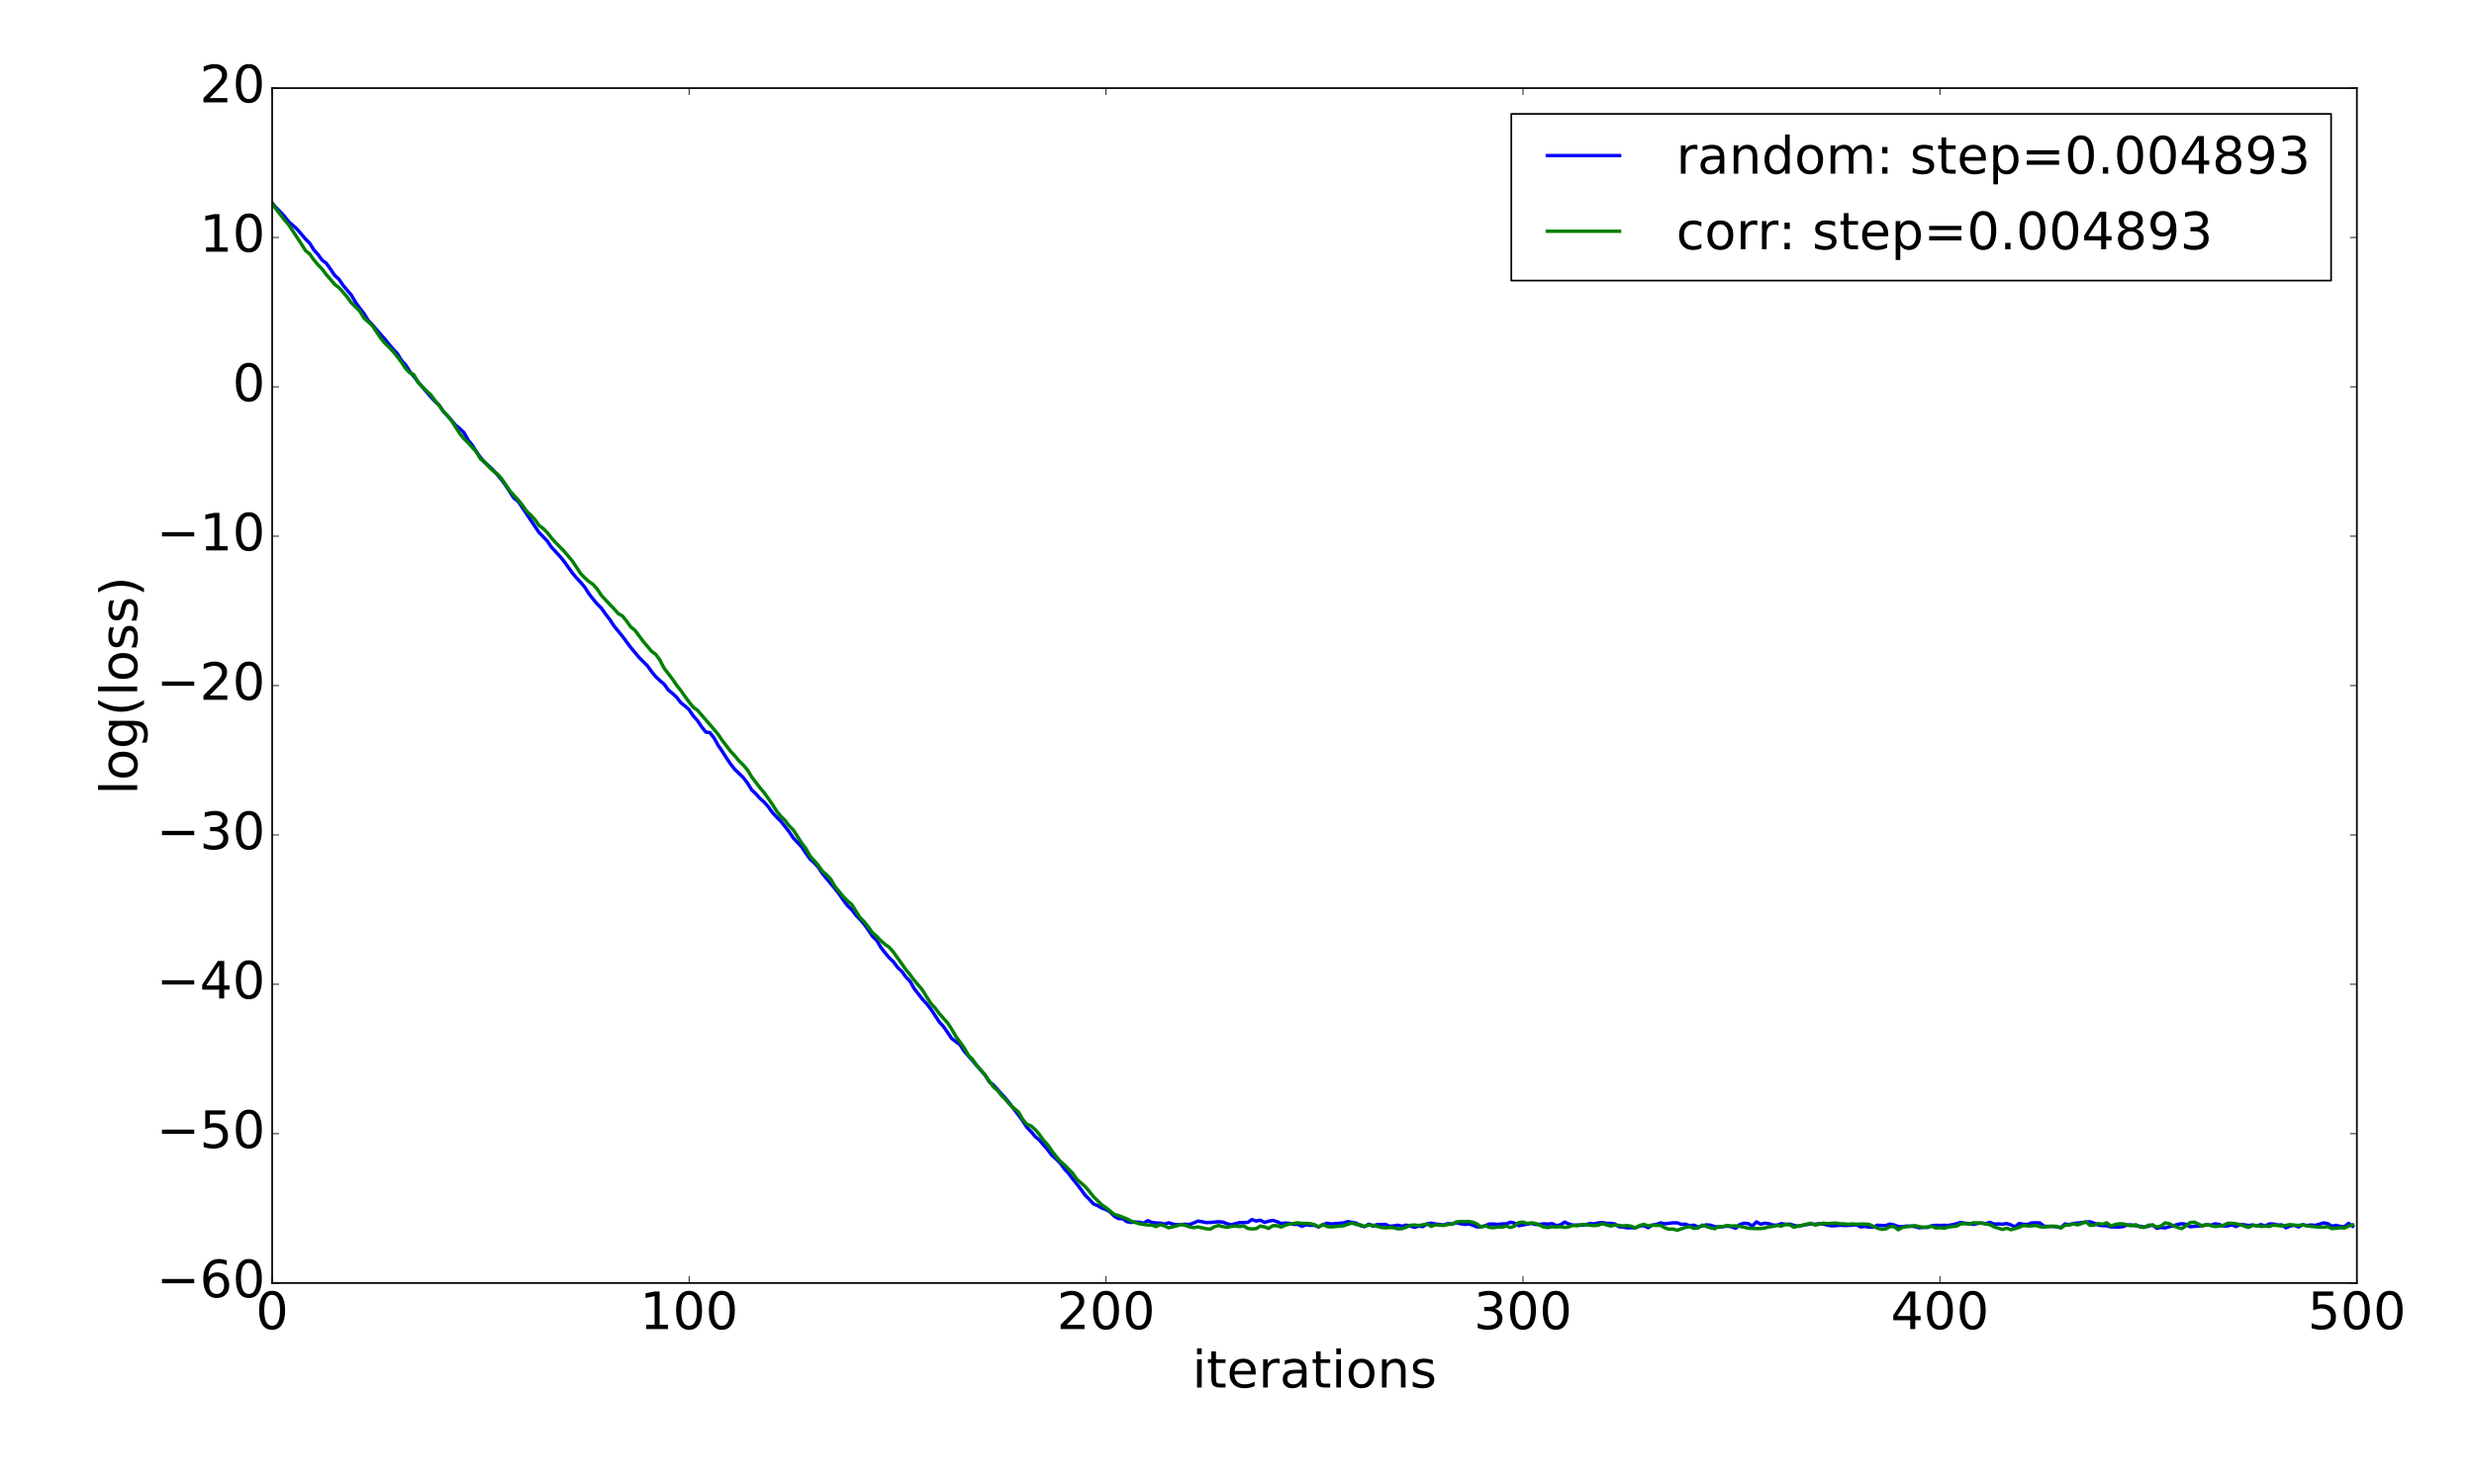 <?xml version="1.0" encoding="utf-8" standalone="no"?>
<!DOCTYPE svg PUBLIC "-//W3C//DTD SVG 1.1//EN"
  "http://www.w3.org/Graphics/SVG/1.1/DTD/svg11.dtd">
<!-- Created with matplotlib (http://matplotlib.org/) -->
<svg height="864pt" version="1.1" viewBox="0 0 1440 864" width="1440pt" xmlns="http://www.w3.org/2000/svg" xmlns:xlink="http://www.w3.org/1999/xlink">
 <defs>
  <style type="text/css">
*{stroke-linecap:butt;stroke-linejoin:round;stroke-miterlimit:100000;}
  </style>
 </defs>
 <g id="figure_1">
  <g id="patch_1">
   <path d="M 0 864 
L 1440 864 
L 1440 0 
L 0 0 
z
" style="fill:#ffffff;"/>
  </g>
  <g id="axes_1">
   <g id="patch_2">
    <path d="M 158.4 747 
L 1371.825 747 
L 1371.825 51.3 
L 158.4 51.3 
z
" style="fill:#ffffff;"/>
   </g>
   <g id="line2d_1">
    <path clip-path="url(#p24ae4bb90f)" d="M 158.4 118.222 
L 160.827 121.03 
L 163.254 123.425 
L 165.681 126.083 
L 168.107 129.205 
L 170.534 131.248 
L 172.961 133.462 
L 177.815 139.169 
L 180.242 141.597 
L 182.668 145.483 
L 185.095 148.169 
L 187.522 151.5 
L 189.949 153.28 
L 192.376 156.697 
L 194.803 160.311 
L 197.23 162.505 
L 199.656 166.056 
L 204.51 171.824 
L 206.937 175.972 
L 209.364 179.309 
L 211.791 182.446 
L 214.218 186.424 
L 216.644 188.962 
L 221.498 194.665 
L 223.925 197.322 
L 226.352 200.385 
L 228.779 203.179 
L 231.206 205.751 
L 233.632 209.755 
L 236.059 212.415 
L 238.486 216.216 
L 240.913 219.219 
L 243.34 222.407 
L 250.62 230.924 
L 253.047 233.587 
L 255.474 235.706 
L 257.901 239.373 
L 262.755 244.609 
L 265.181 247.597 
L 267.608 249.491 
L 270.035 251.86 
L 272.462 256.24 
L 274.889 259.123 
L 277.316 263.087 
L 279.743 266.411 
L 282.169 269.353 
L 284.596 271.333 
L 287.023 273.666 
L 289.45 276.367 
L 291.877 279.294 
L 294.304 282.663 
L 299.157 290.066 
L 301.584 291.851 
L 311.292 306.401 
L 313.718 309.972 
L 318.572 314.988 
L 320.999 318.593 
L 325.853 323.849 
L 328.279 326.795 
L 333.133 333.584 
L 335.56 336.454 
L 337.987 339.051 
L 340.414 341.932 
L 342.841 345.765 
L 345.267 348.884 
L 347.694 351.783 
L 350.121 354.178 
L 352.548 357.635 
L 354.975 360.764 
L 357.402 364.479 
L 362.255 370.398 
L 367.109 376.948 
L 371.963 382.761 
L 376.817 387.592 
L 379.243 390.998 
L 381.67 393.964 
L 384.097 396.26 
L 386.524 398.268 
L 388.951 401.659 
L 391.378 403.689 
L 393.804 405.924 
L 396.231 409.04 
L 398.658 411.018 
L 401.085 413.185 
L 403.512 416.842 
L 405.939 419.514 
L 408.366 423.143 
L 410.792 426.195 
L 413.219 426.556 
L 415.646 429.733 
L 418.073 434.058 
L 420.5 437.573 
L 422.927 441.423 
L 425.353 444.972 
L 427.78 448.068 
L 430.207 450.301 
L 432.634 452.705 
L 435.061 455.887 
L 437.488 459.827 
L 439.915 462.111 
L 442.341 464.805 
L 444.768 466.966 
L 447.195 469.723 
L 449.622 473.097 
L 452.049 475.732 
L 454.476 478.117 
L 459.329 484.278 
L 461.756 487.897 
L 466.61 493.073 
L 469.037 496.738 
L 471.464 500.12 
L 473.89 502.322 
L 476.317 504.917 
L 478.744 508.705 
L 486.025 517.443 
L 488.452 520.563 
L 490.878 524.075 
L 493.305 527.261 
L 495.732 529.586 
L 498.159 532.825 
L 500.586 535.321 
L 503.013 538.123 
L 505.44 541.531 
L 507.866 545.153 
L 510.293 547.487 
L 512.72 551.614 
L 515.147 554.727 
L 517.574 557.614 
L 520.001 559.96 
L 522.428 563.24 
L 524.854 565.489 
L 527.281 568.825 
L 529.708 571.341 
L 532.135 575.614 
L 536.989 581.832 
L 539.415 584.445 
L 541.842 587.573 
L 546.696 594.943 
L 549.123 597.608 
L 553.977 604.658 
L 558.83 608.315 
L 561.257 612.085 
L 566.111 617.543 
L 568.538 620.506 
L 570.965 623.127 
L 573.391 626.026 
L 575.818 629.855 
L 578.245 631.728 
L 585.526 639.748 
L 587.952 642.802 
L 595.233 652.498 
L 597.66 656.285 
L 600.087 658.77 
L 602.514 661.664 
L 604.94 663.744 
L 609.794 669.393 
L 612.221 672.599 
L 614.648 674.769 
L 617.075 677.133 
L 619.501 680.517 
L 621.928 683.134 
L 624.355 686.35 
L 626.782 689.34 
L 629.209 692.514 
L 631.636 695.879 
L 634.063 698.276 
L 636.489 700.948 
L 638.916 701.954 
L 641.343 703.371 
L 643.77 704.239 
L 646.197 705.634 
L 648.624 708.13 
L 651.051 709.48 
L 653.477 709.515 
L 655.904 711.283 
L 658.331 711.696 
L 660.758 711.481 
L 663.185 711.578 
L 665.612 712.159 
L 668.038 710.691 
L 670.465 711.726 
L 672.892 712.012 
L 675.319 712.115 
L 677.746 712.723 
L 680.173 711.921 
L 682.6 712.646 
L 685.026 713.048 
L 689.88 712.769 
L 692.307 712.926 
L 694.734 712.054 
L 697.161 710.977 
L 699.588 711.271 
L 702.014 711.781 
L 704.441 711.738 
L 709.295 711.31 
L 711.722 711.505 
L 714.149 712.441 
L 716.576 713.086 
L 721.429 711.813 
L 723.856 711.831 
L 726.283 711.666 
L 728.71 710.039 
L 731.137 710.879 
L 733.563 710.411 
L 735.99 711.68 
L 738.417 710.978 
L 740.844 710.528 
L 743.271 711.255 
L 745.698 712.311 
L 748.125 712.072 
L 750.551 712.278 
L 752.978 712.849 
L 755.405 712.829 
L 757.832 713.966 
L 760.259 713.05 
L 762.686 713.381 
L 765.112 713.403 
L 767.539 714.352 
L 769.966 713.035 
L 772.393 712.18 
L 774.82 712.621 
L 779.674 712.172 
L 782.1 711.973 
L 784.527 711.22 
L 789.381 712.137 
L 791.808 713.583 
L 794.235 714.175 
L 796.662 712.734 
L 799.088 713.849 
L 801.515 712.951 
L 803.942 712.955 
L 806.369 712.845 
L 808.796 713.947 
L 811.223 713.748 
L 813.649 713.328 
L 816.076 713.924 
L 818.503 713.277 
L 823.357 714.572 
L 825.784 713.861 
L 828.211 714.133 
L 830.637 712.569 
L 833.064 712.104 
L 835.491 712.615 
L 840.345 713.188 
L 842.772 712.384 
L 845.199 712.627 
L 847.625 711.888 
L 850.052 712.444 
L 852.479 712.842 
L 854.906 712.591 
L 857.333 713.378 
L 859.76 714.332 
L 862.187 714.248 
L 864.613 713.553 
L 867.04 712.61 
L 869.467 712.663 
L 871.894 712.87 
L 874.321 712.568 
L 876.748 712.539 
L 879.174 711.575 
L 881.601 712.115 
L 884.028 713.641 
L 891.309 712.276 
L 893.736 712.918 
L 896.162 712.854 
L 898.589 712.523 
L 901.016 712.663 
L 903.443 712.402 
L 905.87 713.56 
L 908.297 713.11 
L 910.723 711.509 
L 913.15 712.639 
L 915.577 713.287 
L 918.004 713.212 
L 920.431 713.369 
L 922.858 713.087 
L 925.285 712.34 
L 927.711 712.596 
L 930.138 712.003 
L 932.565 711.742 
L 934.992 712.273 
L 937.419 712.239 
L 939.846 712.563 
L 942.273 714.238 
L 944.699 714.411 
L 947.126 714.847 
L 951.98 714.785 
L 954.407 713.793 
L 956.834 713.599 
L 959.26 714.795 
L 961.687 713.264 
L 964.114 712.911 
L 966.541 711.967 
L 968.968 712.517 
L 973.822 711.952 
L 976.248 711.953 
L 978.675 712.837 
L 981.102 712.708 
L 983.529 713.668 
L 985.956 713.293 
L 988.383 714.398 
L 993.236 713.099 
L 995.663 713.341 
L 998.09 714.138 
L 1000.517 714.425 
L 1005.371 713.836 
L 1007.798 714.219 
L 1010.224 715.143 
L 1012.651 712.895 
L 1015.078 712.186 
L 1017.505 712.376 
L 1019.932 713.755 
L 1022.359 711.399 
L 1024.785 712.755 
L 1027.212 712.138 
L 1029.639 712.479 
L 1032.066 713.277 
L 1034.493 713.271 
L 1036.92 712.423 
L 1039.347 712.801 
L 1041.773 712.684 
L 1044.2 713.42 
L 1046.627 713.956 
L 1049.054 713.326 
L 1051.481 712.995 
L 1053.908 712.532 
L 1056.334 712.828 
L 1058.761 712.445 
L 1061.188 712.621 
L 1063.615 713.273 
L 1066.042 713.71 
L 1068.469 713.61 
L 1070.896 713.34 
L 1073.322 713.475 
L 1075.749 713.457 
L 1080.603 713.083 
L 1083.03 714.354 
L 1085.457 713.98 
L 1087.884 714.467 
L 1090.31 714.483 
L 1092.737 713.329 
L 1095.164 713.491 
L 1097.591 713.521 
L 1100.018 712.684 
L 1102.445 713.176 
L 1104.871 714.076 
L 1107.298 714.171 
L 1109.725 713.827 
L 1112.152 713.88 
L 1114.579 714.131 
L 1117.006 714.83 
L 1119.433 714.589 
L 1121.859 714.638 
L 1124.286 713.624 
L 1126.713 713.394 
L 1129.14 713.476 
L 1131.567 713.391 
L 1133.994 713.503 
L 1138.847 712.497 
L 1141.274 711.713 
L 1143.701 712.18 
L 1146.128 712.374 
L 1148.555 712.868 
L 1150.982 712.308 
L 1153.409 712.08 
L 1155.835 712.409 
L 1158.262 711.658 
L 1160.689 712.694 
L 1163.116 712.568 
L 1165.543 712.769 
L 1167.97 712.331 
L 1170.396 713.123 
L 1172.823 714.28 
L 1175.25 712.325 
L 1177.677 712.79 
L 1180.104 712.917 
L 1182.531 712.003 
L 1184.958 711.933 
L 1187.384 712.026 
L 1189.811 713.958 
L 1194.665 714.031 
L 1197.092 714.243 
L 1199.519 714.707 
L 1201.946 712.592 
L 1204.372 712.987 
L 1206.799 712.32 
L 1216.507 711.314 
L 1218.933 712.151 
L 1221.36 713.232 
L 1223.787 713.579 
L 1226.214 713.656 
L 1228.641 714.311 
L 1233.495 714.397 
L 1235.921 714.094 
L 1238.348 713.12 
L 1240.775 713.178 
L 1243.202 713.661 
L 1245.629 713.942 
L 1248.056 714.394 
L 1250.483 713.895 
L 1252.909 713.157 
L 1255.336 715.109 
L 1257.763 714.644 
L 1260.19 714.909 
L 1262.617 714.194 
L 1265.044 713.668 
L 1267.47 712.86 
L 1269.897 712.461 
L 1272.324 712.774 
L 1274.751 714.247 
L 1277.178 713.988 
L 1279.605 713.865 
L 1284.458 713.027 
L 1286.885 713.29 
L 1289.312 712.52 
L 1291.739 712.907 
L 1294.166 713.777 
L 1296.593 713.758 
L 1299.02 713.108 
L 1301.446 714.106 
L 1303.873 712.889 
L 1306.3 713.072 
L 1308.727 713.516 
L 1311.154 713.17 
L 1313.581 713.703 
L 1316.007 712.971 
L 1318.434 713.8 
L 1320.861 712.56 
L 1323.288 712.67 
L 1325.715 713.209 
L 1328.142 713.123 
L 1330.569 714.817 
L 1332.995 713.78 
L 1335.422 713.336 
L 1337.849 714.364 
L 1340.276 713.025 
L 1342.703 713.514 
L 1345.13 713.181 
L 1347.556 713.449 
L 1352.41 712.011 
L 1354.837 712.382 
L 1357.264 713.932 
L 1359.691 713.408 
L 1362.118 713.991 
L 1364.544 714.271 
L 1366.971 712.233 
L 1369.398 713.875 
L 1369.398 713.875 
" style="fill:none;stroke:#0000ff;stroke-linecap:square;stroke-width:2.0;"/>
   </g>
   <g id="line2d_2">
    <path clip-path="url(#p24ae4bb90f)" d="M 158.4 118.303 
L 160.827 121.947 
L 165.681 128.168 
L 168.107 130.969 
L 175.388 142.017 
L 177.815 145.9 
L 180.242 147.88 
L 182.668 151.24 
L 185.095 154.19 
L 187.522 156.683 
L 189.949 159.922 
L 192.376 162.655 
L 194.803 165.569 
L 197.23 167.408 
L 199.656 170.077 
L 202.083 172.958 
L 204.51 176.323 
L 209.364 181.031 
L 211.791 185.132 
L 216.644 189.49 
L 221.498 196.724 
L 223.925 199.682 
L 226.352 202.035 
L 228.779 204.636 
L 231.206 207.636 
L 233.632 210.822 
L 236.059 214.483 
L 238.486 217.065 
L 240.913 218.169 
L 243.34 222.629 
L 248.193 227.572 
L 250.62 229.711 
L 253.047 233.025 
L 255.474 235.863 
L 257.901 239.339 
L 260.328 241.75 
L 262.755 244.878 
L 267.608 252.439 
L 270.035 255.408 
L 272.462 257.769 
L 277.316 263.181 
L 279.743 267.312 
L 282.169 268.988 
L 284.596 271.878 
L 287.023 274.129 
L 289.45 275.919 
L 291.877 278.585 
L 296.73 285.73 
L 299.157 288.475 
L 301.584 290.989 
L 304.011 294.072 
L 306.438 297.506 
L 308.865 299.826 
L 311.292 302.438 
L 313.718 305.926 
L 316.145 307.66 
L 318.572 310.128 
L 320.999 313.197 
L 323.426 315.928 
L 328.279 320.891 
L 333.133 326.595 
L 337.987 333.955 
L 340.414 336.48 
L 342.841 338.605 
L 345.267 340.294 
L 347.694 343.114 
L 350.121 346.768 
L 354.975 351.934 
L 357.402 354.457 
L 359.829 357.244 
L 362.255 358.596 
L 364.682 361.563 
L 367.109 365.005 
L 369.536 366.893 
L 374.39 373.429 
L 379.243 379.155 
L 381.67 380.99 
L 384.097 384.285 
L 386.524 388.989 
L 391.378 395.316 
L 393.804 398.917 
L 396.231 401.967 
L 398.658 405.444 
L 401.085 408.717 
L 403.512 411.769 
L 405.939 413.499 
L 415.646 424.733 
L 418.073 427.678 
L 420.5 431.235 
L 425.353 437.552 
L 427.78 440.129 
L 430.207 443.082 
L 432.634 445.415 
L 435.061 448.241 
L 437.488 452.274 
L 442.341 458.675 
L 444.768 461.471 
L 449.622 468.326 
L 452.049 472.276 
L 454.476 475.246 
L 456.903 477.649 
L 459.329 480.777 
L 461.756 483.211 
L 466.61 490.825 
L 469.037 493.904 
L 471.464 498.359 
L 476.317 503.786 
L 478.744 507.33 
L 481.171 509.304 
L 483.598 511.959 
L 486.025 516.145 
L 490.878 522.055 
L 493.305 524.498 
L 495.732 526.566 
L 500.586 534.21 
L 503.013 536.648 
L 505.44 539.74 
L 507.866 543.07 
L 510.293 545.137 
L 512.72 547.68 
L 515.147 549.808 
L 517.574 551.51 
L 520.001 554.261 
L 524.854 561.134 
L 527.281 564.516 
L 529.708 567.521 
L 532.135 570.753 
L 536.989 576.51 
L 539.415 580.491 
L 541.842 584.211 
L 544.269 586.852 
L 546.696 590.099 
L 551.55 595.561 
L 553.977 599.26 
L 556.403 603.442 
L 561.257 610.156 
L 563.684 614.409 
L 566.111 616.78 
L 568.538 620.324 
L 573.391 625.883 
L 575.818 629.497 
L 578.245 632.811 
L 580.672 634.946 
L 583.099 638.014 
L 585.526 640.452 
L 587.952 643.304 
L 592.806 647.445 
L 595.233 651.649 
L 597.66 654.536 
L 600.087 655.489 
L 602.514 657.657 
L 604.94 660.415 
L 607.367 663.859 
L 609.794 666.474 
L 612.221 669.99 
L 614.648 673.172 
L 617.075 676.124 
L 619.501 678.15 
L 624.355 683.093 
L 626.782 686.586 
L 631.636 690.879 
L 634.063 693.639 
L 636.489 696.744 
L 641.343 701.511 
L 643.77 703.13 
L 648.624 707.062 
L 651.051 707.703 
L 655.904 709.605 
L 658.331 710.88 
L 660.758 711.766 
L 663.185 712.491 
L 668.038 713.189 
L 670.465 713.266 
L 672.892 714.115 
L 675.319 712.991 
L 677.746 713.727 
L 680.173 714.836 
L 685.026 713.701 
L 687.453 712.83 
L 689.88 713.457 
L 692.307 714.288 
L 694.734 714.792 
L 697.161 714.291 
L 702.014 715.377 
L 704.441 715.603 
L 706.868 714.244 
L 709.295 713.453 
L 711.722 714.142 
L 714.149 714.541 
L 716.576 714.069 
L 719.002 713.823 
L 721.429 714.116 
L 723.856 713.753 
L 726.283 715.215 
L 728.71 715.48 
L 731.137 715.32 
L 733.563 713.824 
L 735.99 714.312 
L 738.417 715.191 
L 740.844 713.605 
L 743.271 713.608 
L 745.698 714.418 
L 748.125 713.305 
L 750.551 712.691 
L 755.405 711.918 
L 757.832 712.302 
L 760.259 712.253 
L 762.686 712.443 
L 765.112 712.979 
L 767.539 714.298 
L 769.966 712.87 
L 772.393 714.091 
L 774.82 714.361 
L 782.1 713.645 
L 784.527 712.786 
L 786.954 712.081 
L 789.381 712.964 
L 791.808 713.081 
L 794.235 714.032 
L 796.662 713.273 
L 799.088 713.269 
L 803.942 714.617 
L 806.369 714.868 
L 808.796 714.666 
L 811.223 714.762 
L 813.649 715.44 
L 816.076 715.334 
L 818.503 714.456 
L 820.93 713.373 
L 823.357 713.208 
L 825.784 713.522 
L 830.637 712.604 
L 833.064 714.022 
L 835.491 713.066 
L 837.918 713.335 
L 840.345 713.468 
L 842.772 712.872 
L 845.199 712.769 
L 847.625 711.391 
L 850.052 711.161 
L 852.479 711.24 
L 854.906 711.127 
L 857.333 711.592 
L 859.76 712.665 
L 862.187 714.423 
L 864.613 713.659 
L 867.04 714.637 
L 869.467 714.792 
L 871.894 714.334 
L 874.321 714.47 
L 876.748 713.832 
L 879.174 714.67 
L 881.601 713.835 
L 884.028 711.755 
L 886.455 711.523 
L 888.882 712.347 
L 891.309 711.95 
L 893.736 712.278 
L 898.589 714.439 
L 901.016 714.697 
L 903.443 714.235 
L 905.87 714.366 
L 908.297 714.208 
L 910.723 714.628 
L 913.15 714.294 
L 915.577 713.433 
L 918.004 713.694 
L 920.431 712.946 
L 922.858 712.942 
L 925.285 713.356 
L 927.711 713.541 
L 930.138 713.396 
L 932.565 712.424 
L 937.419 713.818 
L 939.846 713.259 
L 942.273 713.416 
L 944.699 713.736 
L 947.126 713.524 
L 949.553 713.95 
L 951.98 714.902 
L 954.407 713.488 
L 956.834 712.803 
L 959.26 713.753 
L 961.687 713.276 
L 964.114 713.462 
L 966.541 713.417 
L 968.968 714.807 
L 971.395 715.648 
L 973.822 715.563 
L 976.248 716.263 
L 981.102 714.609 
L 983.529 714.163 
L 985.956 715.206 
L 988.383 714.913 
L 990.81 713.218 
L 995.663 714.868 
L 998.09 715.364 
L 1000.517 714.019 
L 1002.944 714.137 
L 1005.371 713.474 
L 1007.798 713.79 
L 1010.224 713.695 
L 1012.651 714.021 
L 1015.078 714.467 
L 1017.505 715.081 
L 1019.932 715.252 
L 1024.785 715.296 
L 1027.212 714.929 
L 1029.639 714.286 
L 1032.066 714.051 
L 1034.493 713.432 
L 1036.92 713.889 
L 1039.347 712.829 
L 1041.773 713.125 
L 1044.2 714.553 
L 1046.627 713.77 
L 1049.054 713.495 
L 1051.481 712.761 
L 1053.908 712.163 
L 1056.334 713.216 
L 1058.761 712.817 
L 1061.188 712.12 
L 1063.615 712.395 
L 1068.469 712.065 
L 1070.896 712.497 
L 1073.322 712.57 
L 1075.749 712.818 
L 1078.176 712.578 
L 1080.603 712.78 
L 1083.03 712.657 
L 1085.457 712.68 
L 1087.884 712.822 
L 1092.737 715.024 
L 1095.164 715.722 
L 1097.591 715.492 
L 1100.018 714.178 
L 1102.445 714.16 
L 1104.871 715.984 
L 1107.298 714.623 
L 1109.725 714.192 
L 1112.152 713.95 
L 1114.579 713.549 
L 1117.006 714.155 
L 1119.433 714.508 
L 1121.859 714.356 
L 1124.286 713.909 
L 1126.713 714.943 
L 1129.14 714.792 
L 1131.567 715.072 
L 1133.994 714.423 
L 1136.421 714.09 
L 1138.847 713.87 
L 1141.274 712.484 
L 1143.701 712.447 
L 1146.128 712.713 
L 1148.555 711.929 
L 1150.982 711.938 
L 1153.409 712.147 
L 1158.262 713.023 
L 1160.689 714.286 
L 1165.543 715.802 
L 1167.97 715.065 
L 1170.396 715.931 
L 1172.823 715.329 
L 1175.25 714.603 
L 1177.677 713.466 
L 1180.104 713.788 
L 1182.531 713.736 
L 1184.958 713.468 
L 1187.384 714.224 
L 1189.811 714.48 
L 1192.238 714.123 
L 1194.665 713.882 
L 1197.092 714.006 
L 1199.519 714.973 
L 1201.946 713.313 
L 1204.372 713.219 
L 1206.799 712.512 
L 1209.226 713.165 
L 1211.653 712.359 
L 1214.08 711.267 
L 1216.507 713.421 
L 1218.933 713.268 
L 1221.36 712.334 
L 1223.787 712.798 
L 1226.214 711.945 
L 1228.641 713.811 
L 1231.068 712.945 
L 1233.495 712.496 
L 1235.921 712.546 
L 1238.348 713.354 
L 1240.775 713.681 
L 1243.202 713.011 
L 1245.629 714.387 
L 1248.056 714.675 
L 1250.483 713.308 
L 1252.909 713.361 
L 1255.336 714.329 
L 1257.763 713.817 
L 1260.19 711.984 
L 1262.617 712.423 
L 1265.044 713.687 
L 1267.47 714.612 
L 1269.897 715.319 
L 1272.324 713.647 
L 1274.751 711.811 
L 1277.178 711.559 
L 1279.605 712.614 
L 1282.032 713.854 
L 1284.458 712.907 
L 1286.885 713.597 
L 1289.312 714.123 
L 1291.739 713.861 
L 1294.166 713.357 
L 1296.593 712.215 
L 1299.02 712.179 
L 1301.446 712.498 
L 1303.873 712.942 
L 1306.3 713.85 
L 1308.727 714.6 
L 1311.154 713.473 
L 1313.581 713.478 
L 1316.007 714.056 
L 1318.434 713.877 
L 1320.861 714.064 
L 1323.288 713.252 
L 1328.142 713.819 
L 1332.995 712.962 
L 1335.422 713.326 
L 1337.849 713.424 
L 1340.276 713.143 
L 1342.703 713.768 
L 1349.983 714.486 
L 1352.41 714.507 
L 1354.837 714.158 
L 1357.264 715.28 
L 1359.691 715.103 
L 1362.118 714.767 
L 1364.544 715.002 
L 1366.971 713.841 
L 1369.398 713.124 
L 1369.398 713.124 
" style="fill:none;stroke:#008000;stroke-linecap:square;stroke-width:2.0;"/>
   </g>
   <g id="patch_3">
    <path d="M 158.4 51.3 
L 1371.825 51.3 
" style="fill:none;stroke:#000000;stroke-linecap:square;stroke-linejoin:miter;"/>
   </g>
   <g id="patch_4">
    <path d="M 1371.825 747 
L 1371.825 51.3 
" style="fill:none;stroke:#000000;stroke-linecap:square;stroke-linejoin:miter;"/>
   </g>
   <g id="patch_5">
    <path d="M 158.4 747 
L 1371.825 747 
" style="fill:none;stroke:#000000;stroke-linecap:square;stroke-linejoin:miter;"/>
   </g>
   <g id="patch_6">
    <path d="M 158.4 747 
L 158.4 51.3 
" style="fill:none;stroke:#000000;stroke-linecap:square;stroke-linejoin:miter;"/>
   </g>
   <g id="matplotlib.axis_1">
    <g id="xtick_1">
     <g id="line2d_3">
      <defs>
       <path d="M 0 0 
L 0 -4 
" id="mc32cd2734b" style="stroke:#000000;stroke-width:0.5;"/>
      </defs>
      <g>
       <use style="stroke:#000000;stroke-width:0.5;" x="158.4" xlink:href="#mc32cd2734b" y="747.0"/>
      </g>
     </g>
     <g id="line2d_4">
      <defs>
       <path d="M 0 0 
L 0 4 
" id="md53bb44219" style="stroke:#000000;stroke-width:0.5;"/>
      </defs>
      <g>
       <use style="stroke:#000000;stroke-width:0.5;" x="158.4" xlink:href="#md53bb44219" y="51.3"/>
      </g>
     </g>
     <g id="text_1">
      <!-- 0 -->
      <defs>
       <path d="M 31.781 66.406 
Q 24.172 66.406 20.328 58.906 
Q 16.5 51.422 16.5 36.375 
Q 16.5 21.391 20.328 13.891 
Q 24.172 6.391 31.781 6.391 
Q 39.453 6.391 43.281 13.891 
Q 47.125 21.391 47.125 36.375 
Q 47.125 51.422 43.281 58.906 
Q 39.453 66.406 31.781 66.406 
M 31.781 74.219 
Q 44.047 74.219 50.516 64.516 
Q 56.984 54.828 56.984 36.375 
Q 56.984 17.969 50.516 8.266 
Q 44.047 -1.422 31.781 -1.422 
Q 19.531 -1.422 13.062 8.266 
Q 6.594 17.969 6.594 36.375 
Q 6.594 54.828 13.062 64.516 
Q 19.531 74.219 31.781 74.219 
" id="BitstreamVeraSans-Roman-30"/>
      </defs>
      <g transform="translate(148.856 773.795)scale(0.3 -0.3)">
       <use xlink:href="#BitstreamVeraSans-Roman-30"/>
      </g>
     </g>
    </g>
    <g id="xtick_2">
     <g id="line2d_5">
      <g>
       <use style="stroke:#000000;stroke-width:0.5;" x="401.085" xlink:href="#mc32cd2734b" y="747.0"/>
      </g>
     </g>
     <g id="line2d_6">
      <g>
       <use style="stroke:#000000;stroke-width:0.5;" x="401.085" xlink:href="#md53bb44219" y="51.3"/>
      </g>
     </g>
     <g id="text_2">
      <!-- 100 -->
      <defs>
       <path d="M 12.406 8.297 
L 28.516 8.297 
L 28.516 63.922 
L 10.984 60.406 
L 10.984 69.391 
L 28.422 72.906 
L 38.281 72.906 
L 38.281 8.297 
L 54.391 8.297 
L 54.391 0 
L 12.406 0 
z
" id="BitstreamVeraSans-Roman-31"/>
      </defs>
      <g transform="translate(372.454 773.795)scale(0.3 -0.3)">
       <use xlink:href="#BitstreamVeraSans-Roman-31"/>
       <use x="63.623" xlink:href="#BitstreamVeraSans-Roman-30"/>
       <use x="127.246" xlink:href="#BitstreamVeraSans-Roman-30"/>
      </g>
     </g>
    </g>
    <g id="xtick_3">
     <g id="line2d_7">
      <g>
       <use style="stroke:#000000;stroke-width:0.5;" x="643.77" xlink:href="#mc32cd2734b" y="747.0"/>
      </g>
     </g>
     <g id="line2d_8">
      <g>
       <use style="stroke:#000000;stroke-width:0.5;" x="643.77" xlink:href="#md53bb44219" y="51.3"/>
      </g>
     </g>
     <g id="text_3">
      <!-- 200 -->
      <defs>
       <path d="M 19.188 8.297 
L 53.609 8.297 
L 53.609 0 
L 7.328 0 
L 7.328 8.297 
Q 12.938 14.109 22.625 23.891 
Q 32.328 33.688 34.812 36.531 
Q 39.547 41.844 41.422 45.531 
Q 43.312 49.219 43.312 52.781 
Q 43.312 58.594 39.234 62.25 
Q 35.156 65.922 28.609 65.922 
Q 23.969 65.922 18.812 64.312 
Q 13.672 62.703 7.812 59.422 
L 7.812 69.391 
Q 13.766 71.781 18.938 73 
Q 24.125 74.219 28.422 74.219 
Q 39.75 74.219 46.484 68.547 
Q 53.219 62.891 53.219 53.422 
Q 53.219 48.922 51.531 44.891 
Q 49.859 40.875 45.406 35.406 
Q 44.188 33.984 37.641 27.219 
Q 31.109 20.453 19.188 8.297 
" id="BitstreamVeraSans-Roman-32"/>
      </defs>
      <g transform="translate(615.139 773.795)scale(0.3 -0.3)">
       <use xlink:href="#BitstreamVeraSans-Roman-32"/>
       <use x="63.623" xlink:href="#BitstreamVeraSans-Roman-30"/>
       <use x="127.246" xlink:href="#BitstreamVeraSans-Roman-30"/>
      </g>
     </g>
    </g>
    <g id="xtick_4">
     <g id="line2d_9">
      <g>
       <use style="stroke:#000000;stroke-width:0.5;" x="886.455" xlink:href="#mc32cd2734b" y="747.0"/>
      </g>
     </g>
     <g id="line2d_10">
      <g>
       <use style="stroke:#000000;stroke-width:0.5;" x="886.455" xlink:href="#md53bb44219" y="51.3"/>
      </g>
     </g>
     <g id="text_4">
      <!-- 300 -->
      <defs>
       <path d="M 40.578 39.312 
Q 47.656 37.797 51.625 33 
Q 55.609 28.219 55.609 21.188 
Q 55.609 10.406 48.188 4.484 
Q 40.766 -1.422 27.094 -1.422 
Q 22.516 -1.422 17.656 -0.516 
Q 12.797 0.391 7.625 2.203 
L 7.625 11.719 
Q 11.719 9.328 16.594 8.109 
Q 21.484 6.891 26.812 6.891 
Q 36.078 6.891 40.938 10.547 
Q 45.797 14.203 45.797 21.188 
Q 45.797 27.641 41.281 31.266 
Q 36.766 34.906 28.719 34.906 
L 20.219 34.906 
L 20.219 43.016 
L 29.109 43.016 
Q 36.375 43.016 40.234 45.922 
Q 44.094 48.828 44.094 54.297 
Q 44.094 59.906 40.109 62.906 
Q 36.141 65.922 28.719 65.922 
Q 24.656 65.922 20.016 65.031 
Q 15.375 64.156 9.812 62.312 
L 9.812 71.094 
Q 15.438 72.656 20.344 73.438 
Q 25.25 74.219 29.594 74.219 
Q 40.828 74.219 47.359 69.109 
Q 53.906 64.016 53.906 55.328 
Q 53.906 49.266 50.438 45.094 
Q 46.969 40.922 40.578 39.312 
" id="BitstreamVeraSans-Roman-33"/>
      </defs>
      <g transform="translate(857.824 773.795)scale(0.3 -0.3)">
       <use xlink:href="#BitstreamVeraSans-Roman-33"/>
       <use x="63.623" xlink:href="#BitstreamVeraSans-Roman-30"/>
       <use x="127.246" xlink:href="#BitstreamVeraSans-Roman-30"/>
      </g>
     </g>
    </g>
    <g id="xtick_5">
     <g id="line2d_11">
      <g>
       <use style="stroke:#000000;stroke-width:0.5;" x="1129.14" xlink:href="#mc32cd2734b" y="747.0"/>
      </g>
     </g>
     <g id="line2d_12">
      <g>
       <use style="stroke:#000000;stroke-width:0.5;" x="1129.14" xlink:href="#md53bb44219" y="51.3"/>
      </g>
     </g>
     <g id="text_5">
      <!-- 400 -->
      <defs>
       <path d="M 37.797 64.312 
L 12.891 25.391 
L 37.797 25.391 
z
M 35.203 72.906 
L 47.609 72.906 
L 47.609 25.391 
L 58.016 25.391 
L 58.016 17.188 
L 47.609 17.188 
L 47.609 0 
L 37.797 0 
L 37.797 17.188 
L 4.891 17.188 
L 4.891 26.703 
z
" id="BitstreamVeraSans-Roman-34"/>
      </defs>
      <g transform="translate(1100.509 773.795)scale(0.3 -0.3)">
       <use xlink:href="#BitstreamVeraSans-Roman-34"/>
       <use x="63.623" xlink:href="#BitstreamVeraSans-Roman-30"/>
       <use x="127.246" xlink:href="#BitstreamVeraSans-Roman-30"/>
      </g>
     </g>
    </g>
    <g id="xtick_6">
     <g id="line2d_13">
      <g>
       <use style="stroke:#000000;stroke-width:0.5;" x="1371.825" xlink:href="#mc32cd2734b" y="747.0"/>
      </g>
     </g>
     <g id="line2d_14">
      <g>
       <use style="stroke:#000000;stroke-width:0.5;" x="1371.825" xlink:href="#md53bb44219" y="51.3"/>
      </g>
     </g>
     <g id="text_6">
      <!-- 500 -->
      <defs>
       <path d="M 10.797 72.906 
L 49.516 72.906 
L 49.516 64.594 
L 19.828 64.594 
L 19.828 46.734 
Q 21.969 47.469 24.109 47.828 
Q 26.266 48.188 28.422 48.188 
Q 40.625 48.188 47.75 41.5 
Q 54.891 34.812 54.891 23.391 
Q 54.891 11.625 47.562 5.094 
Q 40.234 -1.422 26.906 -1.422 
Q 22.312 -1.422 17.547 -0.641 
Q 12.797 0.141 7.719 1.703 
L 7.719 11.625 
Q 12.109 9.234 16.797 8.062 
Q 21.484 6.891 26.703 6.891 
Q 35.156 6.891 40.078 11.328 
Q 45.016 15.766 45.016 23.391 
Q 45.016 31 40.078 35.438 
Q 35.156 39.891 26.703 39.891 
Q 22.75 39.891 18.812 39.016 
Q 14.891 38.141 10.797 36.281 
z
" id="BitstreamVeraSans-Roman-35"/>
      </defs>
      <g transform="translate(1343.194 773.795)scale(0.3 -0.3)">
       <use xlink:href="#BitstreamVeraSans-Roman-35"/>
       <use x="63.623" xlink:href="#BitstreamVeraSans-Roman-30"/>
       <use x="127.246" xlink:href="#BitstreamVeraSans-Roman-30"/>
      </g>
     </g>
    </g>
    <g id="text_7">
     <!-- iterations -->
     <defs>
      <path d="M 54.891 33.016 
L 54.891 0 
L 45.906 0 
L 45.906 32.719 
Q 45.906 40.484 42.875 44.328 
Q 39.844 48.188 33.797 48.188 
Q 26.516 48.188 22.312 43.547 
Q 18.109 38.922 18.109 30.906 
L 18.109 0 
L 9.078 0 
L 9.078 54.688 
L 18.109 54.688 
L 18.109 46.188 
Q 21.344 51.125 25.703 53.562 
Q 30.078 56 35.797 56 
Q 45.219 56 50.047 50.172 
Q 54.891 44.344 54.891 33.016 
" id="BitstreamVeraSans-Roman-6e"/>
      <path d="M 34.281 27.484 
Q 23.391 27.484 19.188 25 
Q 14.984 22.516 14.984 16.5 
Q 14.984 11.719 18.141 8.906 
Q 21.297 6.109 26.703 6.109 
Q 34.188 6.109 38.703 11.406 
Q 43.219 16.703 43.219 25.484 
L 43.219 27.484 
z
M 52.203 31.203 
L 52.203 0 
L 43.219 0 
L 43.219 8.297 
Q 40.141 3.328 35.547 0.953 
Q 30.953 -1.422 24.312 -1.422 
Q 15.922 -1.422 10.953 3.297 
Q 6 8.016 6 15.922 
Q 6 25.141 12.172 29.828 
Q 18.359 34.516 30.609 34.516 
L 43.219 34.516 
L 43.219 35.406 
Q 43.219 41.609 39.141 45 
Q 35.062 48.391 27.688 48.391 
Q 23 48.391 18.547 47.266 
Q 14.109 46.141 10.016 43.891 
L 10.016 52.203 
Q 14.938 54.109 19.578 55.047 
Q 24.219 56 28.609 56 
Q 40.484 56 46.344 49.844 
Q 52.203 43.703 52.203 31.203 
" id="BitstreamVeraSans-Roman-61"/>
      <path d="M 30.609 48.391 
Q 23.391 48.391 19.188 42.75 
Q 14.984 37.109 14.984 27.297 
Q 14.984 17.484 19.156 11.844 
Q 23.344 6.203 30.609 6.203 
Q 37.797 6.203 41.984 11.859 
Q 46.188 17.531 46.188 27.297 
Q 46.188 37.016 41.984 42.703 
Q 37.797 48.391 30.609 48.391 
M 30.609 56 
Q 42.328 56 49.016 48.375 
Q 55.719 40.766 55.719 27.297 
Q 55.719 13.875 49.016 6.219 
Q 42.328 -1.422 30.609 -1.422 
Q 18.844 -1.422 12.172 6.219 
Q 5.516 13.875 5.516 27.297 
Q 5.516 40.766 12.172 48.375 
Q 18.844 56 30.609 56 
" id="BitstreamVeraSans-Roman-6f"/>
      <path d="M 9.422 54.688 
L 18.406 54.688 
L 18.406 0 
L 9.422 0 
z
M 9.422 75.984 
L 18.406 75.984 
L 18.406 64.594 
L 9.422 64.594 
z
" id="BitstreamVeraSans-Roman-69"/>
      <path d="M 56.203 29.594 
L 56.203 25.203 
L 14.891 25.203 
Q 15.484 15.922 20.484 11.062 
Q 25.484 6.203 34.422 6.203 
Q 39.594 6.203 44.453 7.469 
Q 49.312 8.734 54.109 11.281 
L 54.109 2.781 
Q 49.266 0.734 44.188 -0.344 
Q 39.109 -1.422 33.891 -1.422 
Q 20.797 -1.422 13.156 6.188 
Q 5.516 13.812 5.516 26.812 
Q 5.516 40.234 12.766 48.109 
Q 20.016 56 32.328 56 
Q 43.359 56 49.781 48.891 
Q 56.203 41.797 56.203 29.594 
M 47.219 32.234 
Q 47.125 39.594 43.094 43.984 
Q 39.062 48.391 32.422 48.391 
Q 24.906 48.391 20.391 44.141 
Q 15.875 39.891 15.188 32.172 
z
" id="BitstreamVeraSans-Roman-65"/>
      <path d="M 18.312 70.219 
L 18.312 54.688 
L 36.812 54.688 
L 36.812 47.703 
L 18.312 47.703 
L 18.312 18.016 
Q 18.312 11.328 20.141 9.422 
Q 21.969 7.516 27.594 7.516 
L 36.812 7.516 
L 36.812 0 
L 27.594 0 
Q 17.188 0 13.234 3.875 
Q 9.281 7.766 9.281 18.016 
L 9.281 47.703 
L 2.688 47.703 
L 2.688 54.688 
L 9.281 54.688 
L 9.281 70.219 
z
" id="BitstreamVeraSans-Roman-74"/>
      <path d="M 41.109 46.297 
Q 39.594 47.172 37.812 47.578 
Q 36.031 48 33.891 48 
Q 26.266 48 22.188 43.047 
Q 18.109 38.094 18.109 28.812 
L 18.109 0 
L 9.078 0 
L 9.078 54.688 
L 18.109 54.688 
L 18.109 46.188 
Q 20.953 51.172 25.484 53.578 
Q 30.031 56 36.531 56 
Q 37.453 56 38.578 55.875 
Q 39.703 55.766 41.062 55.516 
z
" id="BitstreamVeraSans-Roman-72"/>
      <path d="M 44.281 53.078 
L 44.281 44.578 
Q 40.484 46.531 36.375 47.5 
Q 32.281 48.484 27.875 48.484 
Q 21.188 48.484 17.844 46.438 
Q 14.5 44.391 14.5 40.281 
Q 14.5 37.156 16.891 35.375 
Q 19.281 33.594 26.516 31.984 
L 29.594 31.297 
Q 39.156 29.25 43.188 25.516 
Q 47.219 21.781 47.219 15.094 
Q 47.219 7.469 41.188 3.016 
Q 35.156 -1.422 24.609 -1.422 
Q 20.219 -1.422 15.453 -0.562 
Q 10.688 0.297 5.422 2 
L 5.422 11.281 
Q 10.406 8.688 15.234 7.391 
Q 20.062 6.109 24.812 6.109 
Q 31.156 6.109 34.562 8.281 
Q 37.984 10.453 37.984 14.406 
Q 37.984 18.062 35.516 20.016 
Q 33.062 21.969 24.703 23.781 
L 21.578 24.516 
Q 13.234 26.266 9.516 29.906 
Q 5.812 33.547 5.812 39.891 
Q 5.812 47.609 11.281 51.797 
Q 16.75 56 26.812 56 
Q 31.781 56 36.172 55.266 
Q 40.578 54.547 44.281 53.078 
" id="BitstreamVeraSans-Roman-73"/>
     </defs>
     <g transform="translate(693.93 807.83)scale(0.3 -0.3)">
      <use xlink:href="#BitstreamVeraSans-Roman-69"/>
      <use x="27.783" xlink:href="#BitstreamVeraSans-Roman-74"/>
      <use x="66.992" xlink:href="#BitstreamVeraSans-Roman-65"/>
      <use x="128.516" xlink:href="#BitstreamVeraSans-Roman-72"/>
      <use x="169.629" xlink:href="#BitstreamVeraSans-Roman-61"/>
      <use x="230.908" xlink:href="#BitstreamVeraSans-Roman-74"/>
      <use x="270.117" xlink:href="#BitstreamVeraSans-Roman-69"/>
      <use x="297.9" xlink:href="#BitstreamVeraSans-Roman-6f"/>
      <use x="359.082" xlink:href="#BitstreamVeraSans-Roman-6e"/>
      <use x="422.461" xlink:href="#BitstreamVeraSans-Roman-73"/>
     </g>
    </g>
   </g>
   <g id="matplotlib.axis_2">
    <g id="ytick_1">
     <g id="line2d_15">
      <defs>
       <path d="M 0 0 
L 4 0 
" id="m120cd48bd6" style="stroke:#000000;stroke-width:0.5;"/>
      </defs>
      <g>
       <use style="stroke:#000000;stroke-width:0.5;" x="158.4" xlink:href="#m120cd48bd6" y="747.0"/>
      </g>
     </g>
     <g id="line2d_16">
      <defs>
       <path d="M 0 0 
L -4 0 
" id="md1a48bdc27" style="stroke:#000000;stroke-width:0.5;"/>
      </defs>
      <g>
       <use style="stroke:#000000;stroke-width:0.5;" x="1371.825" xlink:href="#md1a48bdc27" y="747.0"/>
      </g>
     </g>
     <g id="text_8">
      <!-- −60 -->
      <defs>
       <path d="M 10.594 35.5 
L 73.188 35.5 
L 73.188 27.203 
L 10.594 27.203 
z
" id="BitstreamVeraSans-Roman-2212"/>
       <path d="M 33.016 40.375 
Q 26.375 40.375 22.484 35.828 
Q 18.609 31.297 18.609 23.391 
Q 18.609 15.531 22.484 10.953 
Q 26.375 6.391 33.016 6.391 
Q 39.656 6.391 43.531 10.953 
Q 47.406 15.531 47.406 23.391 
Q 47.406 31.297 43.531 35.828 
Q 39.656 40.375 33.016 40.375 
M 52.594 71.297 
L 52.594 62.312 
Q 48.875 64.062 45.094 64.984 
Q 41.312 65.922 37.594 65.922 
Q 27.828 65.922 22.672 59.328 
Q 17.531 52.734 16.797 39.406 
Q 19.672 43.656 24.016 45.922 
Q 28.375 48.188 33.594 48.188 
Q 44.578 48.188 50.953 41.516 
Q 57.328 34.859 57.328 23.391 
Q 57.328 12.156 50.688 5.359 
Q 44.047 -1.422 33.016 -1.422 
Q 20.359 -1.422 13.672 8.266 
Q 6.984 17.969 6.984 36.375 
Q 6.984 53.656 15.188 63.938 
Q 23.391 74.219 37.203 74.219 
Q 40.922 74.219 44.703 73.484 
Q 48.484 72.75 52.594 71.297 
" id="BitstreamVeraSans-Roman-36"/>
      </defs>
      <g transform="translate(91.086 755.278)scale(0.3 -0.3)">
       <use xlink:href="#BitstreamVeraSans-Roman-2212"/>
       <use x="83.789" xlink:href="#BitstreamVeraSans-Roman-36"/>
       <use x="147.412" xlink:href="#BitstreamVeraSans-Roman-30"/>
      </g>
     </g>
    </g>
    <g id="ytick_2">
     <g id="line2d_17">
      <g>
       <use style="stroke:#000000;stroke-width:0.5;" x="158.4" xlink:href="#m120cd48bd6" y="660.038"/>
      </g>
     </g>
     <g id="line2d_18">
      <g>
       <use style="stroke:#000000;stroke-width:0.5;" x="1371.825" xlink:href="#md1a48bdc27" y="660.038"/>
      </g>
     </g>
     <g id="text_9">
      <!-- −50 -->
      <g transform="translate(91.086 668.316)scale(0.3 -0.3)">
       <use xlink:href="#BitstreamVeraSans-Roman-2212"/>
       <use x="83.789" xlink:href="#BitstreamVeraSans-Roman-35"/>
       <use x="147.412" xlink:href="#BitstreamVeraSans-Roman-30"/>
      </g>
     </g>
    </g>
    <g id="ytick_3">
     <g id="line2d_19">
      <g>
       <use style="stroke:#000000;stroke-width:0.5;" x="158.4" xlink:href="#m120cd48bd6" y="573.075"/>
      </g>
     </g>
     <g id="line2d_20">
      <g>
       <use style="stroke:#000000;stroke-width:0.5;" x="1371.825" xlink:href="#md1a48bdc27" y="573.075"/>
      </g>
     </g>
     <g id="text_10">
      <!-- −40 -->
      <g transform="translate(91.086 581.353)scale(0.3 -0.3)">
       <use xlink:href="#BitstreamVeraSans-Roman-2212"/>
       <use x="83.789" xlink:href="#BitstreamVeraSans-Roman-34"/>
       <use x="147.412" xlink:href="#BitstreamVeraSans-Roman-30"/>
      </g>
     </g>
    </g>
    <g id="ytick_4">
     <g id="line2d_21">
      <g>
       <use style="stroke:#000000;stroke-width:0.5;" x="158.4" xlink:href="#m120cd48bd6" y="486.113"/>
      </g>
     </g>
     <g id="line2d_22">
      <g>
       <use style="stroke:#000000;stroke-width:0.5;" x="1371.825" xlink:href="#md1a48bdc27" y="486.113"/>
      </g>
     </g>
     <g id="text_11">
      <!-- −30 -->
      <g transform="translate(91.086 494.391)scale(0.3 -0.3)">
       <use xlink:href="#BitstreamVeraSans-Roman-2212"/>
       <use x="83.789" xlink:href="#BitstreamVeraSans-Roman-33"/>
       <use x="147.412" xlink:href="#BitstreamVeraSans-Roman-30"/>
      </g>
     </g>
    </g>
    <g id="ytick_5">
     <g id="line2d_23">
      <g>
       <use style="stroke:#000000;stroke-width:0.5;" x="158.4" xlink:href="#m120cd48bd6" y="399.15"/>
      </g>
     </g>
     <g id="line2d_24">
      <g>
       <use style="stroke:#000000;stroke-width:0.5;" x="1371.825" xlink:href="#md1a48bdc27" y="399.15"/>
      </g>
     </g>
     <g id="text_12">
      <!-- −20 -->
      <g transform="translate(91.086 407.428)scale(0.3 -0.3)">
       <use xlink:href="#BitstreamVeraSans-Roman-2212"/>
       <use x="83.789" xlink:href="#BitstreamVeraSans-Roman-32"/>
       <use x="147.412" xlink:href="#BitstreamVeraSans-Roman-30"/>
      </g>
     </g>
    </g>
    <g id="ytick_6">
     <g id="line2d_25">
      <g>
       <use style="stroke:#000000;stroke-width:0.5;" x="158.4" xlink:href="#m120cd48bd6" y="312.188"/>
      </g>
     </g>
     <g id="line2d_26">
      <g>
       <use style="stroke:#000000;stroke-width:0.5;" x="1371.825" xlink:href="#md1a48bdc27" y="312.188"/>
      </g>
     </g>
     <g id="text_13">
      <!-- −10 -->
      <g transform="translate(91.086 320.466)scale(0.3 -0.3)">
       <use xlink:href="#BitstreamVeraSans-Roman-2212"/>
       <use x="83.789" xlink:href="#BitstreamVeraSans-Roman-31"/>
       <use x="147.412" xlink:href="#BitstreamVeraSans-Roman-30"/>
      </g>
     </g>
    </g>
    <g id="ytick_7">
     <g id="line2d_27">
      <g>
       <use style="stroke:#000000;stroke-width:0.5;" x="158.4" xlink:href="#m120cd48bd6" y="225.225"/>
      </g>
     </g>
     <g id="line2d_28">
      <g>
       <use style="stroke:#000000;stroke-width:0.5;" x="1371.825" xlink:href="#md1a48bdc27" y="225.225"/>
      </g>
     </g>
     <g id="text_14">
      <!-- 0 -->
      <g transform="translate(135.312 233.503)scale(0.3 -0.3)">
       <use xlink:href="#BitstreamVeraSans-Roman-30"/>
      </g>
     </g>
    </g>
    <g id="ytick_8">
     <g id="line2d_29">
      <g>
       <use style="stroke:#000000;stroke-width:0.5;" x="158.4" xlink:href="#m120cd48bd6" y="138.262"/>
      </g>
     </g>
     <g id="line2d_30">
      <g>
       <use style="stroke:#000000;stroke-width:0.5;" x="1371.825" xlink:href="#md1a48bdc27" y="138.262"/>
      </g>
     </g>
     <g id="text_15">
      <!-- 10 -->
      <g transform="translate(116.225 146.541)scale(0.3 -0.3)">
       <use xlink:href="#BitstreamVeraSans-Roman-31"/>
       <use x="63.623" xlink:href="#BitstreamVeraSans-Roman-30"/>
      </g>
     </g>
    </g>
    <g id="ytick_9">
     <g id="line2d_31">
      <g>
       <use style="stroke:#000000;stroke-width:0.5;" x="158.4" xlink:href="#m120cd48bd6" y="51.3"/>
      </g>
     </g>
     <g id="line2d_32">
      <g>
       <use style="stroke:#000000;stroke-width:0.5;" x="1371.825" xlink:href="#md1a48bdc27" y="51.3"/>
      </g>
     </g>
     <g id="text_16">
      <!-- 20 -->
      <g transform="translate(116.225 59.578)scale(0.3 -0.3)">
       <use xlink:href="#BitstreamVeraSans-Roman-32"/>
       <use x="63.623" xlink:href="#BitstreamVeraSans-Roman-30"/>
      </g>
     </g>
    </g>
    <g id="text_17">
     <!-- log(loss) -->
     <defs>
      <path d="M 8.016 75.875 
L 15.828 75.875 
Q 23.141 64.359 26.781 53.312 
Q 30.422 42.281 30.422 31.391 
Q 30.422 20.453 26.781 9.375 
Q 23.141 -1.703 15.828 -13.188 
L 8.016 -13.188 
Q 14.5 -2 17.703 9.062 
Q 20.906 20.125 20.906 31.391 
Q 20.906 42.672 17.703 53.656 
Q 14.5 64.656 8.016 75.875 
" id="BitstreamVeraSans-Roman-29"/>
      <path d="M 31 75.875 
Q 24.469 64.656 21.281 53.656 
Q 18.109 42.672 18.109 31.391 
Q 18.109 20.125 21.312 9.062 
Q 24.516 -2 31 -13.188 
L 23.188 -13.188 
Q 15.875 -1.703 12.234 9.375 
Q 8.594 20.453 8.594 31.391 
Q 8.594 42.281 12.203 53.312 
Q 15.828 64.359 23.188 75.875 
z
" id="BitstreamVeraSans-Roman-28"/>
      <path d="M 45.406 27.984 
Q 45.406 37.75 41.375 43.109 
Q 37.359 48.484 30.078 48.484 
Q 22.859 48.484 18.828 43.109 
Q 14.797 37.75 14.797 27.984 
Q 14.797 18.266 18.828 12.891 
Q 22.859 7.516 30.078 7.516 
Q 37.359 7.516 41.375 12.891 
Q 45.406 18.266 45.406 27.984 
M 54.391 6.781 
Q 54.391 -7.172 48.188 -13.984 
Q 42 -20.797 29.203 -20.797 
Q 24.469 -20.797 20.266 -20.094 
Q 16.062 -19.391 12.109 -17.922 
L 12.109 -9.188 
Q 16.062 -11.328 19.922 -12.344 
Q 23.781 -13.375 27.781 -13.375 
Q 36.625 -13.375 41.016 -8.766 
Q 45.406 -4.156 45.406 5.172 
L 45.406 9.625 
Q 42.625 4.781 38.281 2.391 
Q 33.938 0 27.875 0 
Q 17.828 0 11.672 7.656 
Q 5.516 15.328 5.516 27.984 
Q 5.516 40.672 11.672 48.328 
Q 17.828 56 27.875 56 
Q 33.938 56 38.281 53.609 
Q 42.625 51.219 45.406 46.391 
L 45.406 54.688 
L 54.391 54.688 
z
" id="BitstreamVeraSans-Roman-67"/>
      <path d="M 9.422 75.984 
L 18.406 75.984 
L 18.406 0 
L 9.422 0 
z
" id="BitstreamVeraSans-Roman-6c"/>
     </defs>
     <g transform="translate(79.847 462.696)rotate(-90.0)scale(0.3 -0.3)">
      <use xlink:href="#BitstreamVeraSans-Roman-6c"/>
      <use x="27.783" xlink:href="#BitstreamVeraSans-Roman-6f"/>
      <use x="88.965" xlink:href="#BitstreamVeraSans-Roman-67"/>
      <use x="152.441" xlink:href="#BitstreamVeraSans-Roman-28"/>
      <use x="191.455" xlink:href="#BitstreamVeraSans-Roman-6c"/>
      <use x="219.238" xlink:href="#BitstreamVeraSans-Roman-6f"/>
      <use x="280.42" xlink:href="#BitstreamVeraSans-Roman-73"/>
      <use x="332.52" xlink:href="#BitstreamVeraSans-Roman-73"/>
      <use x="384.619" xlink:href="#BitstreamVeraSans-Roman-29"/>
     </g>
    </g>
   </g>
   <g id="legend_1">
    <g id="patch_7">
     <path d="M 879.652 163.369 
L 1356.825 163.369 
L 1356.825 66.3 
L 879.652 66.3 
z
" style="fill:#ffffff;stroke:#000000;stroke-linejoin:miter;"/>
    </g>
    <g id="line2d_33">
     <path d="M 900.652 90.595 
L 942.652 90.595 
" style="fill:none;stroke:#0000ff;stroke-linecap:square;stroke-width:2.0;"/>
    </g>
    <g id="line2d_34"/>
    <g id="text_18">
     <!-- random: step=0.004893 -->
     <defs>
      <path id="BitstreamVeraSans-Roman-20"/>
      <path d="M 52 44.188 
Q 55.375 50.25 60.062 53.125 
Q 64.75 56 71.094 56 
Q 79.641 56 84.281 50.016 
Q 88.922 44.047 88.922 33.016 
L 88.922 0 
L 79.891 0 
L 79.891 32.719 
Q 79.891 40.578 77.094 44.375 
Q 74.312 48.188 68.609 48.188 
Q 61.625 48.188 57.562 43.547 
Q 53.516 38.922 53.516 30.906 
L 53.516 0 
L 44.484 0 
L 44.484 32.719 
Q 44.484 40.625 41.703 44.406 
Q 38.922 48.188 33.109 48.188 
Q 26.219 48.188 22.156 43.531 
Q 18.109 38.875 18.109 30.906 
L 18.109 0 
L 9.078 0 
L 9.078 54.688 
L 18.109 54.688 
L 18.109 46.188 
Q 21.188 51.219 25.484 53.609 
Q 29.781 56 35.688 56 
Q 41.656 56 45.828 52.969 
Q 50 49.953 52 44.188 
" id="BitstreamVeraSans-Roman-6d"/>
      <path d="M 31.781 34.625 
Q 24.75 34.625 20.719 30.859 
Q 16.703 27.094 16.703 20.516 
Q 16.703 13.922 20.719 10.156 
Q 24.75 6.391 31.781 6.391 
Q 38.812 6.391 42.859 10.172 
Q 46.922 13.969 46.922 20.516 
Q 46.922 27.094 42.891 30.859 
Q 38.875 34.625 31.781 34.625 
M 21.922 38.812 
Q 15.578 40.375 12.031 44.719 
Q 8.5 49.078 8.5 55.328 
Q 8.5 64.062 14.719 69.141 
Q 20.953 74.219 31.781 74.219 
Q 42.672 74.219 48.875 69.141 
Q 55.078 64.062 55.078 55.328 
Q 55.078 49.078 51.531 44.719 
Q 48 40.375 41.703 38.812 
Q 48.828 37.156 52.797 32.312 
Q 56.781 27.484 56.781 20.516 
Q 56.781 9.906 50.312 4.234 
Q 43.844 -1.422 31.781 -1.422 
Q 19.734 -1.422 13.25 4.234 
Q 6.781 9.906 6.781 20.516 
Q 6.781 27.484 10.781 32.312 
Q 14.797 37.156 21.922 38.812 
M 18.312 54.391 
Q 18.312 48.734 21.844 45.562 
Q 25.391 42.391 31.781 42.391 
Q 38.141 42.391 41.719 45.562 
Q 45.312 48.734 45.312 54.391 
Q 45.312 60.062 41.719 63.234 
Q 38.141 66.406 31.781 66.406 
Q 25.391 66.406 21.844 63.234 
Q 18.312 60.062 18.312 54.391 
" id="BitstreamVeraSans-Roman-38"/>
      <path d="M 10.984 1.516 
L 10.984 10.5 
Q 14.703 8.734 18.5 7.812 
Q 22.312 6.891 25.984 6.891 
Q 35.75 6.891 40.891 13.453 
Q 46.047 20.016 46.781 33.406 
Q 43.953 29.203 39.594 26.953 
Q 35.25 24.703 29.984 24.703 
Q 19.047 24.703 12.672 31.312 
Q 6.297 37.938 6.297 49.422 
Q 6.297 60.641 12.938 67.422 
Q 19.578 74.219 30.609 74.219 
Q 43.266 74.219 49.922 64.516 
Q 56.594 54.828 56.594 36.375 
Q 56.594 19.141 48.406 8.859 
Q 40.234 -1.422 26.422 -1.422 
Q 22.703 -1.422 18.891 -0.688 
Q 15.094 0.047 10.984 1.516 
M 30.609 32.422 
Q 37.25 32.422 41.125 36.953 
Q 45.016 41.5 45.016 49.422 
Q 45.016 57.281 41.125 61.844 
Q 37.25 66.406 30.609 66.406 
Q 23.969 66.406 20.094 61.844 
Q 16.219 57.281 16.219 49.422 
Q 16.219 41.5 20.094 36.953 
Q 23.969 32.422 30.609 32.422 
" id="BitstreamVeraSans-Roman-39"/>
      <path d="M 11.719 12.406 
L 22.016 12.406 
L 22.016 0 
L 11.719 0 
z
M 11.719 51.703 
L 22.016 51.703 
L 22.016 39.312 
L 11.719 39.312 
z
" id="BitstreamVeraSans-Roman-3a"/>
      <path d="M 10.688 12.406 
L 21 12.406 
L 21 0 
L 10.688 0 
z
" id="BitstreamVeraSans-Roman-2e"/>
      <path d="M 10.594 45.406 
L 73.188 45.406 
L 73.188 37.203 
L 10.594 37.203 
z
M 10.594 25.484 
L 73.188 25.484 
L 73.188 17.188 
L 10.594 17.188 
z
" id="BitstreamVeraSans-Roman-3d"/>
      <path d="M 45.406 46.391 
L 45.406 75.984 
L 54.391 75.984 
L 54.391 0 
L 45.406 0 
L 45.406 8.203 
Q 42.578 3.328 38.25 0.953 
Q 33.938 -1.422 27.875 -1.422 
Q 17.969 -1.422 11.734 6.484 
Q 5.516 14.406 5.516 27.297 
Q 5.516 40.188 11.734 48.094 
Q 17.969 56 27.875 56 
Q 33.938 56 38.25 53.625 
Q 42.578 51.266 45.406 46.391 
M 14.797 27.297 
Q 14.797 17.391 18.875 11.75 
Q 22.953 6.109 30.078 6.109 
Q 37.203 6.109 41.297 11.75 
Q 45.406 17.391 45.406 27.297 
Q 45.406 37.203 41.297 42.844 
Q 37.203 48.484 30.078 48.484 
Q 22.953 48.484 18.875 42.844 
Q 14.797 37.203 14.797 27.297 
" id="BitstreamVeraSans-Roman-64"/>
      <path d="M 18.109 8.203 
L 18.109 -20.797 
L 9.078 -20.797 
L 9.078 54.688 
L 18.109 54.688 
L 18.109 46.391 
Q 20.953 51.266 25.266 53.625 
Q 29.594 56 35.594 56 
Q 45.562 56 51.781 48.094 
Q 58.016 40.188 58.016 27.297 
Q 58.016 14.406 51.781 6.484 
Q 45.562 -1.422 35.594 -1.422 
Q 29.594 -1.422 25.266 0.953 
Q 20.953 3.328 18.109 8.203 
M 48.688 27.297 
Q 48.688 37.203 44.609 42.844 
Q 40.531 48.484 33.406 48.484 
Q 26.266 48.484 22.188 42.844 
Q 18.109 37.203 18.109 27.297 
Q 18.109 17.391 22.188 11.75 
Q 26.266 6.109 33.406 6.109 
Q 40.531 6.109 44.609 11.75 
Q 48.688 17.391 48.688 27.297 
" id="BitstreamVeraSans-Roman-70"/>
     </defs>
     <g transform="translate(975.652 101.095)scale(0.3 -0.3)">
      <use xlink:href="#BitstreamVeraSans-Roman-72"/>
      <use x="41.113" xlink:href="#BitstreamVeraSans-Roman-61"/>
      <use x="102.393" xlink:href="#BitstreamVeraSans-Roman-6e"/>
      <use x="165.771" xlink:href="#BitstreamVeraSans-Roman-64"/>
      <use x="229.248" xlink:href="#BitstreamVeraSans-Roman-6f"/>
      <use x="290.43" xlink:href="#BitstreamVeraSans-Roman-6d"/>
      <use x="387.842" xlink:href="#BitstreamVeraSans-Roman-3a"/>
      <use x="421.533" xlink:href="#BitstreamVeraSans-Roman-20"/>
      <use x="453.32" xlink:href="#BitstreamVeraSans-Roman-73"/>
      <use x="505.42" xlink:href="#BitstreamVeraSans-Roman-74"/>
      <use x="544.629" xlink:href="#BitstreamVeraSans-Roman-65"/>
      <use x="606.152" xlink:href="#BitstreamVeraSans-Roman-70"/>
      <use x="669.629" xlink:href="#BitstreamVeraSans-Roman-3d"/>
      <use x="753.418" xlink:href="#BitstreamVeraSans-Roman-30"/>
      <use x="817.041" xlink:href="#BitstreamVeraSans-Roman-2e"/>
      <use x="848.828" xlink:href="#BitstreamVeraSans-Roman-30"/>
      <use x="912.451" xlink:href="#BitstreamVeraSans-Roman-30"/>
      <use x="976.074" xlink:href="#BitstreamVeraSans-Roman-34"/>
      <use x="1039.697" xlink:href="#BitstreamVeraSans-Roman-38"/>
      <use x="1103.32" xlink:href="#BitstreamVeraSans-Roman-39"/>
      <use x="1166.943" xlink:href="#BitstreamVeraSans-Roman-33"/>
     </g>
    </g>
    <g id="line2d_35">
     <path d="M 900.652 134.63 
L 942.652 134.63 
" style="fill:none;stroke:#008000;stroke-linecap:square;stroke-width:2.0;"/>
    </g>
    <g id="line2d_36"/>
    <g id="text_19">
     <!-- corr: step=0.004893 -->
     <defs>
      <path d="M 48.781 52.594 
L 48.781 44.188 
Q 44.969 46.297 41.141 47.344 
Q 37.312 48.391 33.406 48.391 
Q 24.656 48.391 19.812 42.844 
Q 14.984 37.312 14.984 27.297 
Q 14.984 17.281 19.812 11.734 
Q 24.656 6.203 33.406 6.203 
Q 37.312 6.203 41.141 7.25 
Q 44.969 8.297 48.781 10.406 
L 48.781 2.094 
Q 45.016 0.344 40.984 -0.531 
Q 36.969 -1.422 32.422 -1.422 
Q 20.062 -1.422 12.781 6.344 
Q 5.516 14.109 5.516 27.297 
Q 5.516 40.672 12.859 48.328 
Q 20.219 56 33.016 56 
Q 37.156 56 41.109 55.141 
Q 45.062 54.297 48.781 52.594 
" id="BitstreamVeraSans-Roman-63"/>
     </defs>
     <g transform="translate(975.652 145.13)scale(0.3 -0.3)">
      <use xlink:href="#BitstreamVeraSans-Roman-63"/>
      <use x="54.98" xlink:href="#BitstreamVeraSans-Roman-6f"/>
      <use x="116.162" xlink:href="#BitstreamVeraSans-Roman-72"/>
      <use x="157.26" xlink:href="#BitstreamVeraSans-Roman-72"/>
      <use x="198.357" xlink:href="#BitstreamVeraSans-Roman-3a"/>
      <use x="232.049" xlink:href="#BitstreamVeraSans-Roman-20"/>
      <use x="263.836" xlink:href="#BitstreamVeraSans-Roman-73"/>
      <use x="315.936" xlink:href="#BitstreamVeraSans-Roman-74"/>
      <use x="355.145" xlink:href="#BitstreamVeraSans-Roman-65"/>
      <use x="416.668" xlink:href="#BitstreamVeraSans-Roman-70"/>
      <use x="480.145" xlink:href="#BitstreamVeraSans-Roman-3d"/>
      <use x="563.934" xlink:href="#BitstreamVeraSans-Roman-30"/>
      <use x="627.557" xlink:href="#BitstreamVeraSans-Roman-2e"/>
      <use x="659.344" xlink:href="#BitstreamVeraSans-Roman-30"/>
      <use x="722.967" xlink:href="#BitstreamVeraSans-Roman-30"/>
      <use x="786.59" xlink:href="#BitstreamVeraSans-Roman-34"/>
      <use x="850.213" xlink:href="#BitstreamVeraSans-Roman-38"/>
      <use x="913.836" xlink:href="#BitstreamVeraSans-Roman-39"/>
      <use x="977.459" xlink:href="#BitstreamVeraSans-Roman-33"/>
     </g>
    </g>
   </g>
  </g>
 </g>
 <defs>
  <clipPath id="p24ae4bb90f">
   <rect height="695.7" width="1213.425" x="158.4" y="51.3"/>
  </clipPath>
 </defs>
</svg>
